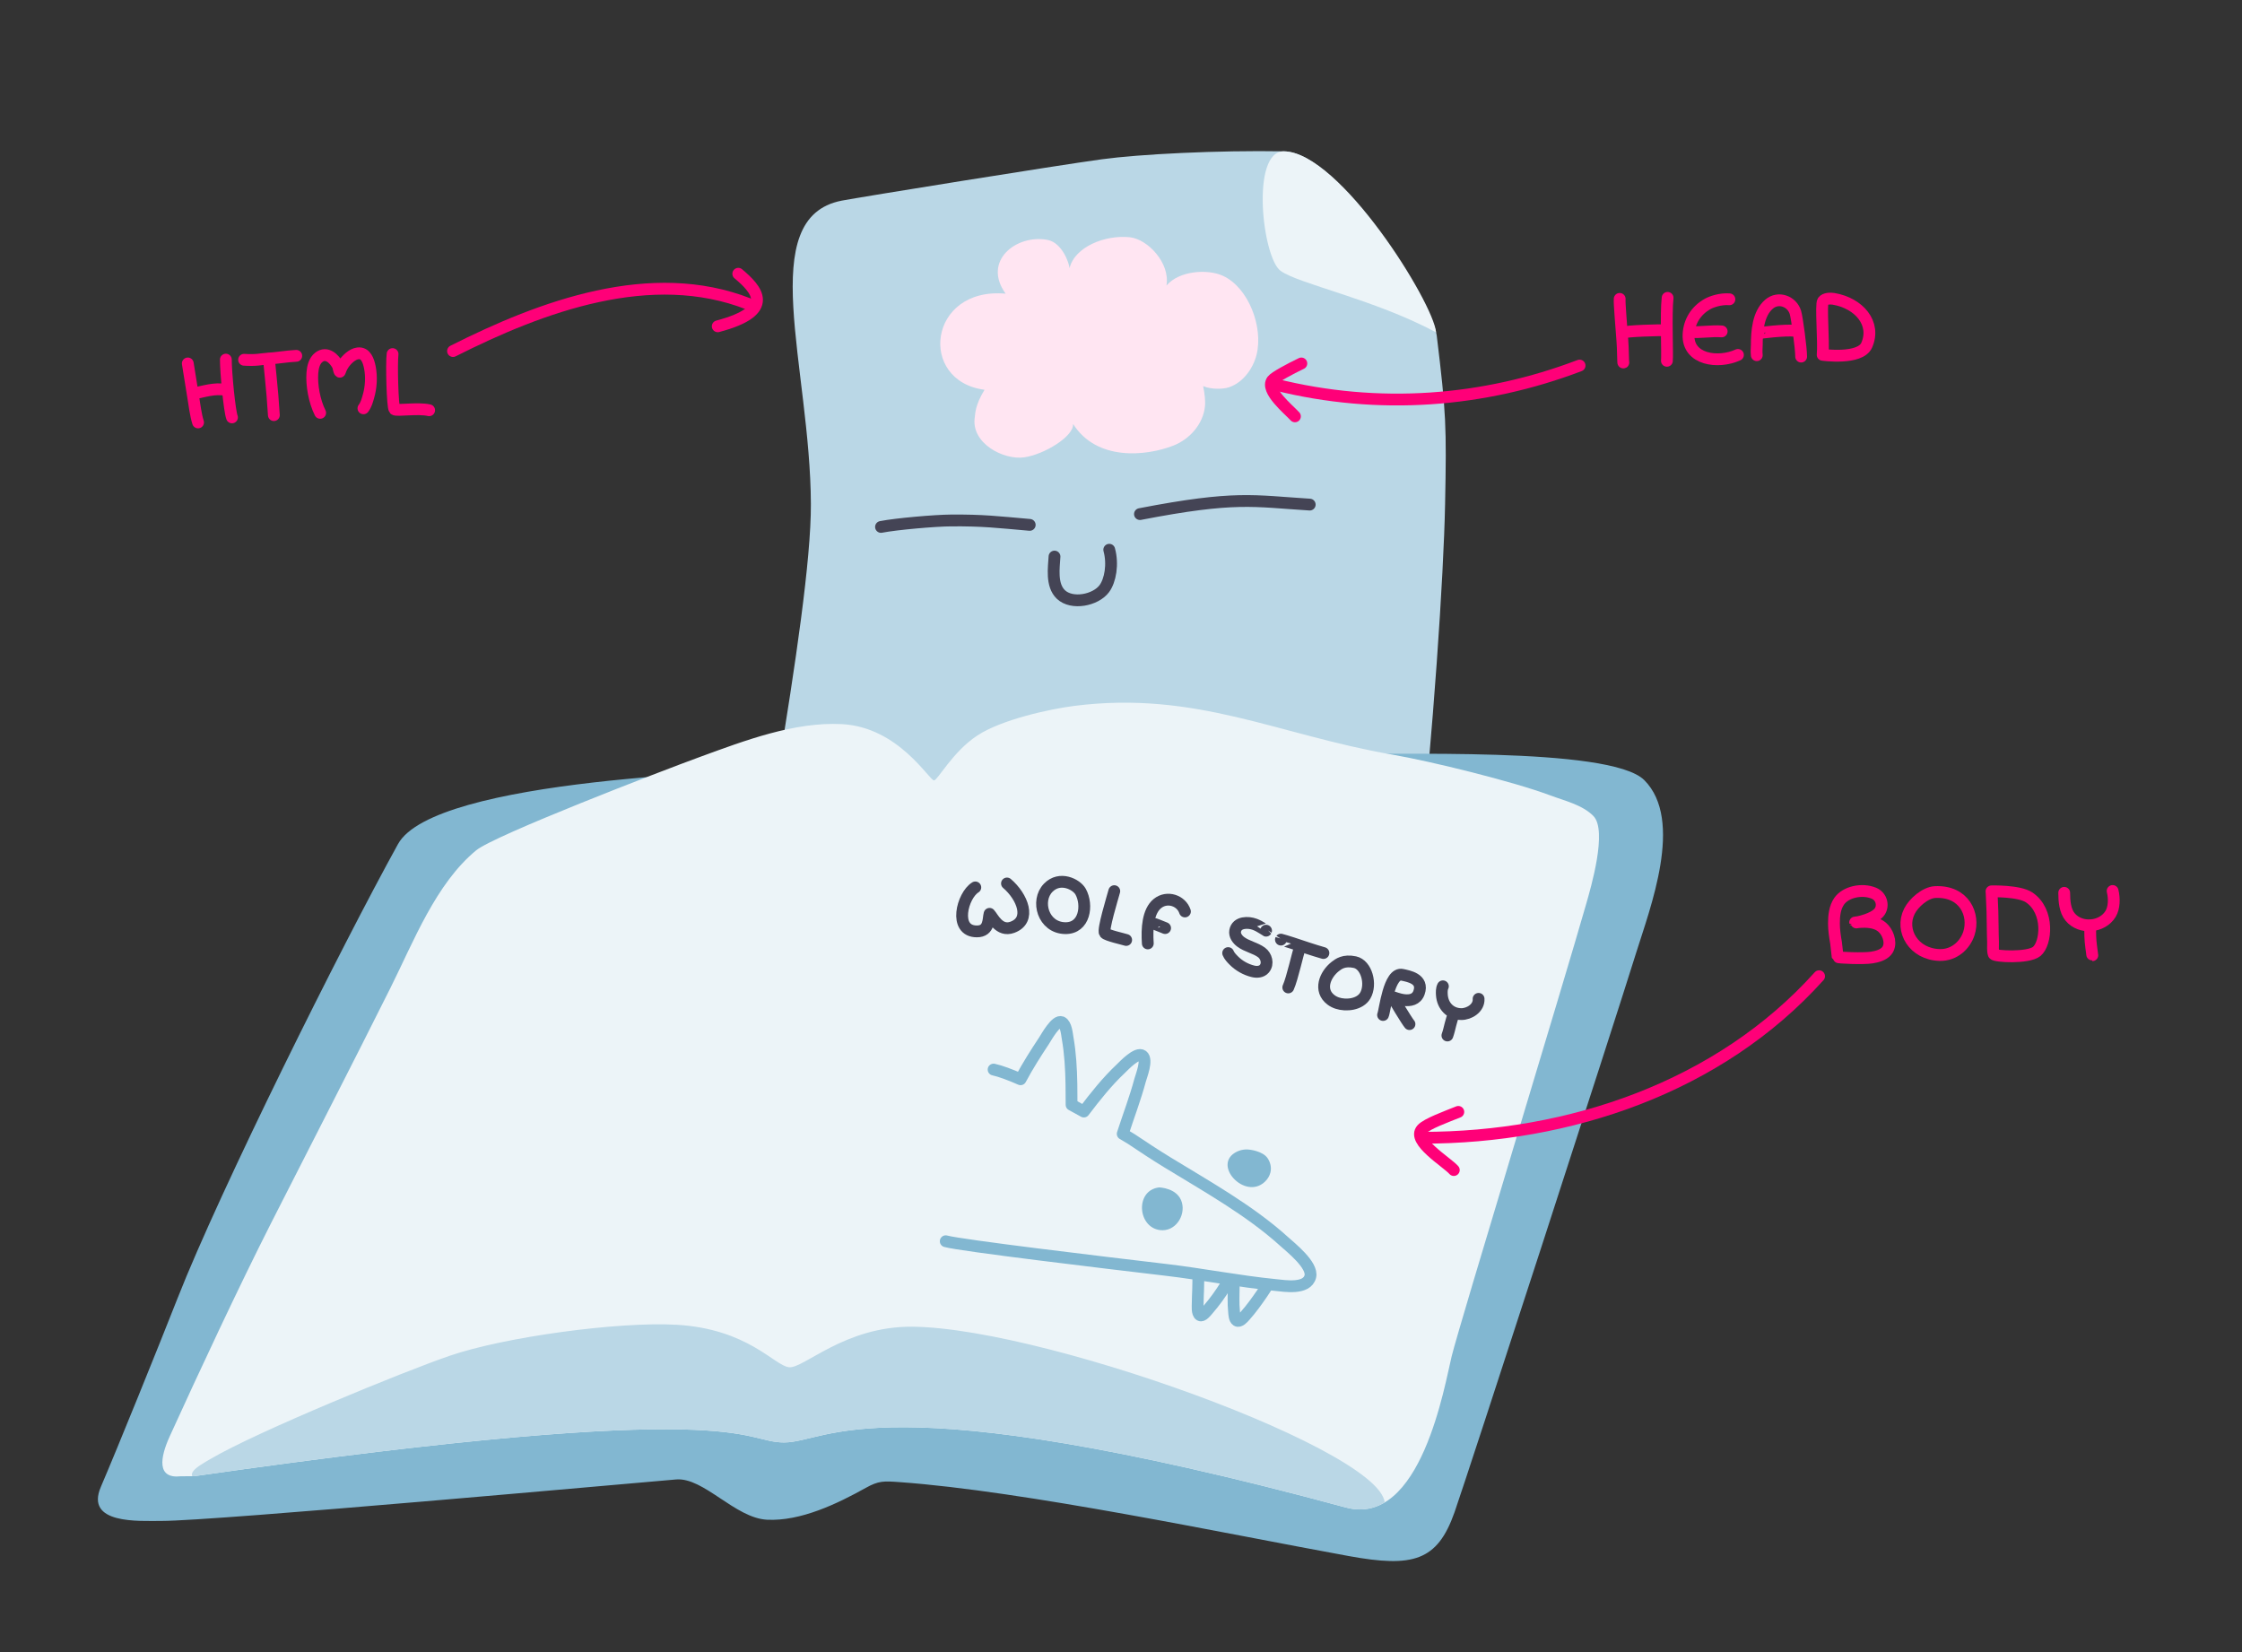 <?xml version="1.0" encoding="UTF-8" standalone="no"?><!DOCTYPE svg PUBLIC "-//W3C//DTD SVG 1.1//EN" "http://www.w3.org/Graphics/SVG/1.1/DTD/svg11.dtd"><svg width="100%" height="100%" viewBox="0 0 380 280" version="1.1" xmlns="http://www.w3.org/2000/svg" xmlns:xlink="http://www.w3.org/1999/xlink" xml:space="preserve" xmlns:serif="http://www.serif.com/" style="fill-rule:evenodd;clip-rule:evenodd;stroke-linecap:round;stroke-linejoin:round;stroke-miterlimit:1.5;"><rect x="0" y="0" width="380" height="280" fill="#333333" stroke="none"/><rect id="head-and-body" x="0" y="0" width="380" height="280" style="fill:none;"/><g id="html-file"><path d="M134.506,191.67c-6.744,-1.185 -11.303,-6.938 -10.667,-11.846c2.943,-22.701 13.676,-75.572 13.599,-94.401c-0.095,-23.259 -9.581,-48.537 5.211,-51.416c2.855,-0.556 36.476,-5.975 44.064,-7.007c6.472,-0.882 19.634,-1.547 30.914,-1.353c9.519,0.165 25.277,26.211 25.887,31.223c1.6,13.149 1.676,15.325 1.417,28.545c-0.489,24.94 -7.099,104.588 -13.846,111.682c-7.295,7.669 -30.847,4.428 -42.102,3.386c-8.004,-0.741 -37.88,-5.896 -54.477,-8.813Z" style="fill:#bad7e6;"/><path d="M170.446,49.771c-13.143,-1.18 -14.92,14.804 -3.574,16.29c-1.607,2.604 -1.562,4.03 -1.659,4.681c-0.66,4.387 4.89,7.27 8.382,6.768c3.403,-0.489 8.457,-3.574 8.282,-5.662c4.02,6.351 12.417,5.46 16.993,3.675c2.747,-1.072 5.008,-3.591 5.352,-6.577c0.114,-0.993 -0.043,-2.248 -0.301,-3.512c1.437,0.645 3.446,0.442 3.938,0.325c2.612,-0.622 4.5,-3.152 5.123,-5.661c1.155,-4.651 -1.351,-11.377 -5.739,-13.368c-2.589,-1.175 -7.41,-0.859 -9.54,1.672c0.67,-3.81 -3.168,-7.86 -6.195,-8.191c-4.129,-0.452 -9.36,1.597 -10.232,5.248c-0.029,-0.789 -1.24,-4.323 -3.719,-4.799c-5.259,-1.01 -11.124,3.55 -7.111,9.111Z" style="fill:#ffe5f2;"/><path d="M149.322,89.304c2.63,-0.512 9.148,-1.074 11.828,-1.095c5.49,-0.044 7.892,0.271 13.38,0.748" style="fill:none;stroke:#445;stroke-width:2px;"/><path d="M193.213,87.128c16.255,-3.136 19.151,-2.207 28.774,-1.609" style="fill:none;stroke:#445;stroke-width:2px;"/><path d="M178.73,94.328c-0.099,1.834 -0.595,4.83 1.082,6.429c1.86,1.772 5.885,0.987 7.357,-0.991c1.027,-1.381 1.509,-4.155 0.839,-6.595" style="fill:none;stroke:#445;stroke-width:2px;"/><path d="M243.41,56.329c-10.651,-5.679 -23.296,-8.193 -26.373,-10.436c-3.078,-2.242 -5.11,-20.344 0.59,-20.246c9.519,0.165 25.336,25.652 25.783,30.682Z" style="fill:#ecf4f8;"/></g><g id="book"><path d="M17.095,251.993c2.737,-6.361 9.796,-23.814 13.008,-31.984c7.294,-18.551 27.701,-59.487 37.355,-76.956c6.153,-11.134 58.823,-12.396 69.186,-12.833c23.383,-0.984 22.159,3.943 26.006,3.914c3.846,-0.03 37.304,-8.265 64.578,-6.494c7.472,0.485 45.647,-1.242 51.46,4.573c6.789,6.792 0.948,21.798 -1.383,29.298c-3.881,12.486 -28.604,88.623 -30.78,94.804c-2.918,8.287 -7.065,9.381 -17.9,7.411c-20.806,-3.783 -54.979,-11.022 -76.176,-12.536c-2.659,-0.19 -3.521,-0.243 -5.715,0.98c-4.822,2.69 -11.045,5.678 -16.72,5.395c-5.425,-0.271 -10.737,-7.213 -15.415,-6.825c-6.604,0.548 -78.169,7.032 -87.209,7.03c-3.9,-0.001 -13.033,0.584 -10.295,-5.777Z" style="fill:#82b7d1;"/><path d="M32.927,250.187l-2.279,0.015c-4.118,0.464 -3.533,-3.14 -1.876,-6.782c4.902,-10.773 11.776,-25.487 17.121,-36.022c6.764,-13.334 13.616,-26.617 20.299,-39.996c3.915,-7.837 7.671,-17.635 14.509,-23.281c3.081,-2.545 31.292,-13.412 38.02,-15.867c7.484,-2.731 15.94,-5.953 23.981,-5.527c9.614,0.51 14.792,9.536 15.606,9.535c0.613,-0.001 3.141,-4.832 7.309,-7.586c4.167,-2.754 12.437,-4.534 16.536,-5.05c20.625,-2.596 34.479,4.923 53.819,8.265c6.56,1.133 20.54,4.563 26.813,6.923c2.37,0.892 5.425,1.587 7.285,3.486c2.412,2.462 -0.437,12.139 -1.216,14.876c-3.845,13.499 -21.389,70.97 -22.801,76.658c-1.16,4.675 -5.171,29.119 -17.96,25.655c-79.558,-21.545 -87.666,-11.048 -95.176,-11.02c-7.51,0.028 -5.55,-7.82 -99.99,5.718Z" style="fill:#ecf4f8;"/><clipPath id="_clip1"><path d="M32.927,250.187l-2.279,0.015c-4.118,0.464 -3.533,-3.14 -1.876,-6.782c4.902,-10.773 11.776,-25.487 17.121,-36.022c6.764,-13.334 13.616,-26.617 20.299,-39.996c3.915,-7.837 7.671,-17.635 14.509,-23.281c3.081,-2.545 31.292,-13.412 38.02,-15.867c7.484,-2.731 15.94,-5.953 23.981,-5.527c9.614,0.51 14.792,9.536 15.606,9.535c0.613,-0.001 3.141,-4.832 7.309,-7.586c4.167,-2.754 12.437,-4.534 16.536,-5.05c20.625,-2.596 34.479,4.923 53.819,8.265c6.56,1.133 20.54,4.563 26.813,6.923c2.37,0.892 5.425,1.587 7.285,3.486c2.412,2.462 -0.437,12.139 -1.216,14.876c-3.845,13.499 -21.389,70.97 -22.801,76.658c-1.16,4.675 -5.171,29.119 -17.96,25.655c-79.558,-21.545 -87.666,-11.048 -95.176,-11.02c-7.51,0.028 -5.55,-7.82 -99.99,5.718Z"/></clipPath><g clip-path="url(#_clip1)"><path d="M34.27,251.182c-3.595,-1.116 -0.895,-2.566 1.497,-3.966c7.954,-4.652 32.692,-14.775 40.434,-17.431c9.35,-3.209 28.628,-5.824 38.471,-5.261c12.072,0.691 16.565,6.902 19.033,7.197c2.487,0.296 9.413,-6.953 20.895,-6.868c23.584,0.175 86.729,23.529 79.549,31.41c-0.195,0.213 -0.086,13.051 -0.086,13.051l-199.793,-18.132Z" style="fill:#bad7e6;"/></g><g id="wolf-story"><path d="M165.308,150.398c-2.205,1.353 -3.785,7.457 0.268,7.457c2.168,0 1.902,-2.117 2.145,-2.978c0.559,0.578 1.622,3.096 3.859,2.282c3.318,-1.207 1.706,-5.199 -0.907,-7.428" style="fill:none;stroke:#445;stroke-width:2px;"/><path d="M244.559,167.161c-0.219,0.427 -0.207,1.004 -0.175,1.465c0.126,1.825 1.39,3.227 3.286,3.245c1.362,0.013 3.043,-1.038 2.938,-2.584" style="fill:none;stroke:#445;stroke-width:2px;"/><path d="M246.46,171.808c-0.571,1.115 -0.703,2.507 -1.137,3.691" style="fill:none;stroke:#445;stroke-width:2px;"/><path d="M183.158,151.125c-0.701,-1.265 -3.526,-2.687 -5.495,-0.666c-2.154,2.209 -0.867,6.769 2.864,6.846c3.344,0.068 3.882,-3.925 2.631,-6.18Z" style="fill:none;stroke:#445;stroke-width:2px;"/><path d="M188.861,151.034c-0.306,1.128 -1.996,6.607 -1.593,7.095c0.336,0.406 3.129,1.018 3.607,1.178" style="fill:none;stroke:#445;stroke-width:2px;"/><path d="M194.543,159.893c-0.169,-2.515 0.004,-5.445 1.636,-6.764c1.633,-1.319 4.039,-0.524 4.659,1.348" style="fill:none;stroke:#445;stroke-width:2px;"/><path d="M195.527,156.552c0.023,-0.045 1.454,0.536 1.949,0.738" style="fill:none;stroke:#445;stroke-width:2px;"/><path d="M214.587,157.733c-0.002,0.005 -0.566,-0.373 -0.594,-0.392c-0.412,-0.271 -0.853,-0.508 -1.314,-0.683c-1.092,-0.414 -3.049,-0.443 -3.33,1.108c-0.134,0.743 0.382,1.438 0.929,1.849c1.071,0.803 2.461,1.017 3.537,1.805c0.817,0.599 1.209,1.9 0.476,2.767c-0.469,0.554 -1.265,0.592 -1.907,0.439c-1.225,-0.291 -2.416,-0.961 -3.3,-1.865c-0.34,-0.348 -0.74,-0.765 -0.923,-1.232" style="fill:none;stroke:#445;stroke-width:2px;"/><path d="M217.106,159.247c0.007,-0.015 1.509,0.445 2.023,0.615c1.731,0.573 3.437,1.161 5.181,1.658" style="fill:none;stroke:#445;stroke-width:2px;"/><path d="M220.281,160.788c-0.246,0.43 -1.234,5.044 -1.93,6.565" style="fill:none;stroke:#445;stroke-width:2px;"/><path d="M229.632,163.063c-1.859,-0.395 -2.773,0.314 -3.317,0.74c-1.759,1.378 -2.841,4.063 -0.712,5.662c0.311,0.234 0.663,0.412 1.032,0.536c1.525,0.514 3.873,0.264 4.766,-1.268c1.102,-1.893 0.24,-5.244 -1.769,-5.67Z" style="fill:none;stroke:#445;stroke-width:2px;"/><path d="M234.417,172.021c0.322,-0.706 0.981,-7.344 3.274,-6.806c0.928,0.218 3.68,0.615 2.816,3.023c-0.864,2.408 -4.407,0.684 -4.408,0.773c-0.002,0.163 2.422,4.144 2.796,4.555" style="fill:none;stroke:#445;stroke-width:2px;"/></g><path d="M211.121,194.813c0.816,-0.043 2.921,0.333 3.702,1.444c0.499,0.71 0.712,1.613 0.504,2.453c-0.151,0.613 -0.49,1.149 -0.949,1.582c-3.401,3.205 -9.118,-3 -4.715,-5.115c0.451,-0.216 0.959,-0.337 1.458,-0.364Z" style="fill:#82b7d1;"/><path d="M214.813,217.854c-0.304,0.469 -0.606,0.939 -0.923,1.4c-0.894,1.302 -1.841,2.619 -2.897,3.797c-0.248,0.277 -0.901,1.052 -1.364,0.759c-0.406,-0.257 -0.42,-1.044 -0.463,-1.453c-0.159,-1.493 -0.068,-3.027 -0.057,-4.525c0.001,-0.08 0.028,-0.347 0.046,-0.655" style="fill:none;stroke:#82b7d1;stroke-width:2px;"/><path d="M208.157,217.092c-0.177,0.326 -0.319,0.609 -0.352,0.664c-0.914,1.491 -1.971,2.962 -3.126,4.277c-0.21,0.239 -0.87,1.111 -1.29,0.869c-0.529,-0.305 -0.386,-1.622 -0.384,-2.096c0.004,-0.689 0.03,-1.376 0.063,-2.064c0.049,-1.011 0.006,-1.634 0.07,-2.644" style="fill:none;stroke:#82b7d1;stroke-width:2px;"/><path d="M160.294,210.368c2.417,0.701 27.195,3.659 37.314,4.85c6.204,0.731 12.358,1.956 18.573,2.569c1.542,0.152 5.336,0.816 5.905,-1.438c0.487,-1.93 -3.348,-4.954 -4.481,-5.979c-5.78,-5.232 -13.122,-9.318 -19.755,-13.379c-2.073,-1.268 -4.107,-2.61 -6.125,-3.962c-0.027,-0.019 -0.552,-0.338 -1.435,-0.861c0.975,-3.022 2.122,-6.005 2.948,-9.085c0.204,-0.761 1.303,-3.476 0.4,-4.158c-0.927,-0.7 -3.158,1.713 -3.659,2.185c-2.331,2.194 -4.346,4.729 -6.275,7.277c-0.676,-0.376 -1.373,-0.759 -2.081,-1.143c0.004,-1.169 -0.005,-2.339 -0.026,-3.506c-0.047,-2.598 -0.192,-5.246 -0.644,-7.811c-0.123,-0.695 -0.234,-2.295 -0.992,-2.677c-0.973,-0.49 -2.648,2.595 -3.001,3.126c-1.403,2.115 -2.783,4.29 -3.984,6.541c-1.795,-0.789 -3.384,-1.383 -4.57,-1.644" style="fill:none;stroke:#82b7d1;stroke-width:2px;"/><path d="M196.46,201.247c0,0 3.187,0.056 3.869,2.58c0.619,2.287 -1.166,4.96 -3.697,4.655c-3.856,-0.466 -4.275,-6.761 -0.172,-7.235Z" style="fill:#82b7d1;"/></g><path d="M76.783,59.496c15.075,-7.608 33.6,-14.46 50.09,-7.983" style="fill:none;stroke:#ff0078;stroke-width:2px;"/><path d="M216.113,65.161c17.612,4.404 35.424,2.965 51.614,-3.207" style="fill:none;stroke:#ff0078;stroke-width:2px;"/><g id="body-arrow"><path d="M241.119,192.83c24.795,0 50.258,-8.515 67.203,-27.379" style="fill:none;stroke:#ff0078;stroke-width:2px;"/><path d="M247.173,188.444c-1.986,0.806 -5.336,2.013 -6.168,2.937c-1.797,1.995 4.222,5.567 5.405,6.921" style="fill:none;stroke:#ff0078;stroke-width:2px;"/></g><path d="M125.131,46.397c3.063,2.573 6.569,6.251 -3.48,8.905" style="fill:none;stroke:#ff0078;stroke-width:2px;"/><path d="M220.568,61.599c-1.844,0.881 -4.512,2.309 -4.92,2.854c-1.272,1.698 2.839,5.005 3.834,6.111" style="fill:none;stroke:#ff0078;stroke-width:2px;"/><g id="html"><path d="M31.829,61.598c0.278,1.595 0.672,4.3 0.949,5.896c0.156,0.898 0.401,2.911 0.793,4.101" style="fill:none;stroke:#ff0078;stroke-width:2px;"/><path d="M38.28,60.948c0,2.29 0.637,8.763 1.039,9.793" style="fill:none;stroke:#ff0078;stroke-width:2px;"/><path d="M32.774,66.712c1.774,-0.366 3.6,-0.981 5.463,-0.641" style="fill:none;stroke:#ff0078;stroke-width:2px;"/><path d="M41.37,60.975c2.096,0.142 2.904,-0.121 3.795,-0.171c1.65,-0.092 3.361,-0.415 5.05,-0.498" style="fill:none;stroke:#ff0078;stroke-width:2px;"/><path d="M45.579,60.834c0.208,1.779 0.423,4.474 0.605,6.256c0.064,0.623 0.141,2.275 0.234,3.267" style="fill:none;stroke:#ff0078;stroke-width:2px;"/><path d="M54.266,69.97c-0.964,-1.923 -1.485,-4.688 -1.318,-6.807c0.072,-0.92 0.323,-2.019 1.099,-2.611c1.329,-1.017 2.619,0.251 3.223,1.405c0.071,0.135 0.215,0.991 0.324,1.045c0.025,0.013 0.173,-0.44 0.182,-0.462c0.119,-0.284 0.269,-0.561 0.441,-0.816c0.521,-0.771 1.467,-1.718 2.442,-1.837c1.362,-0.167 1.816,1.305 2.028,2.371c0.321,1.61 0.208,3.425 -0.258,4.998c-0.197,0.665 -0.364,1.34 -0.83,1.947" style="fill:none;stroke:#ff0078;stroke-width:2px;"/><path d="M66.537,60.01c-0.201,1.542 -0.014,9.004 0.331,9.358c0.314,0.322 3.942,-0.287 5.868,0.16" style="fill:none;stroke:#ff0078;stroke-width:2px;"/></g><g id="head"><path d="M274.524,50.656c-0.081,0.68 0.334,5.256 0.452,7.014c0.055,0.821 0.097,1.645 0.108,2.467c0.004,0.28 0.016,0.559 0.026,0.838c0.005,0.149 0.019,0.595 0.036,0.447" style="fill:none;stroke:#ff0078;stroke-width:2px;"/><path d="M282.646,50.482c-0.314,2.663 -0.001,9.664 -0.12,10.667" style="fill:none;stroke:#ff0078;stroke-width:2px;"/><path d="M275.253,56.371c0.002,-0.269 6.513,-0.47 6.801,-0.378" style="fill:none;stroke:#ff0078;stroke-width:2px;"/><path d="M293.118,50.725c-1.525,-0.12 -3.052,0.433 -3.689,0.789c-1.996,1.118 -3.133,3.004 -3.236,5.164c-0.203,4.305 5.021,5.009 8.374,3.473" style="fill:none;stroke:#ff0078;stroke-width:2px;"/><path d="M286.468,56.263c1.795,0.125 3.572,-0.221 5.342,-0.097" style="fill:none;stroke:#ff0078;stroke-width:2px;"/><path d="M297.759,60.198c-0.078,-0.619 0.005,-1.393 0.005,-1.75c0,-2.225 0.195,-5.293 2.078,-6.9c1.592,-1.359 3.885,-0.464 4.46,1.383c0.279,0.897 0.982,6.144 0.977,7.504" style="fill:none;stroke:#ff0078;stroke-width:2px;"/><path d="M298.057,56.498c-0.009,-0.089 4.682,-0.628 6.154,-0.437" style="fill:none;stroke:#ff0078;stroke-width:2px;"/><path d="M308.926,60.137c0.216,-2.091 -0.345,-8.516 0.053,-9.082c0.34,-0.483 1.275,-0.493 1.785,-0.408c4.339,0.731 7.261,4.179 5.621,7.868c-1.113,2.502 -7.459,1.622 -7.459,1.622Z" style="fill:none;stroke:#ff0078;stroke-width:2px;"/></g><g id="body"><path d="M317.258,162.284c-1.461,0.231 -5.772,0.038 -5.791,-0.087c-0.058,-0.374 -0.207,-2.022 -0.271,-2.395c-0.185,-1.076 -0.354,-2.174 -0.358,-3.258c-0.005,-1.259 0.12,-2.7 0.88,-3.796c1.118,-1.613 3.9,-2.185 5.879,-1.37c1.398,0.576 1.723,2.308 0.856,3.294c-0.517,0.587 -1.332,0.942 -2.111,1.223c-0.48,0.173 -0.975,0.292 -1.479,0.409c-0.029,0.007 -0.421,0.068 -0.434,0.038c-0.005,-0.011 0.356,-0.043 0.372,-0.045c0.433,-0.032 0.862,-0.069 1.3,-0.058c1.26,0.032 2.43,0.31 3.221,1.218c0.852,0.978 1.333,2.692 0.437,3.734c-0.568,0.662 -1.583,0.948 -2.501,1.093Z" style="fill:none;stroke:#ff0078;stroke-width:2px;"/><path d="M327.976,151.19c-1.646,0.081 -3.626,1.806 -4.351,3.257c-1.643,3.288 0.757,7.297 5.124,7.407c2.51,0.063 4.327,-1.704 4.96,-3.647c1.032,-3.164 -0.766,-7.263 -5.733,-7.017Z" style="fill:none;stroke:#ff0078;stroke-width:2px;"/><path d="M337.541,151.068c0,-0.274 0.051,0.914 0.057,1.023c0.04,0.791 0.077,1.582 0.102,2.374c0.055,1.721 0.03,3.445 0.103,5.164c0.025,0.598 -0.092,1.513 0.122,2.074c0.161,0.421 5.828,0.724 7.274,-0.444c1.636,-1.322 2.185,-6.829 -1.271,-9.163c-1.716,-1.158 -6.387,-1.028 -6.387,-1.028Z" style="fill:none;stroke:#ff0078;stroke-width:2px;"/><path d="M349.866,151.318c0,1.373 0.122,3.045 1.023,4.116c1.758,2.091 5.429,1.776 6.838,-0.55c0.624,-1.03 0.658,-2.626 0.345,-3.879" style="fill:none;stroke:#ff0078;stroke-width:2px;"/><path d="M354.276,156.904c-0.006,1.427 -0.018,2.227 0.175,3.664c0.047,0.353 0.1,0.704 0.142,1.058c0.002,0.016 0.015,0.268 0.04,0.268" style="fill:none;stroke:#ff0078;stroke-width:2px;"/></g></svg>